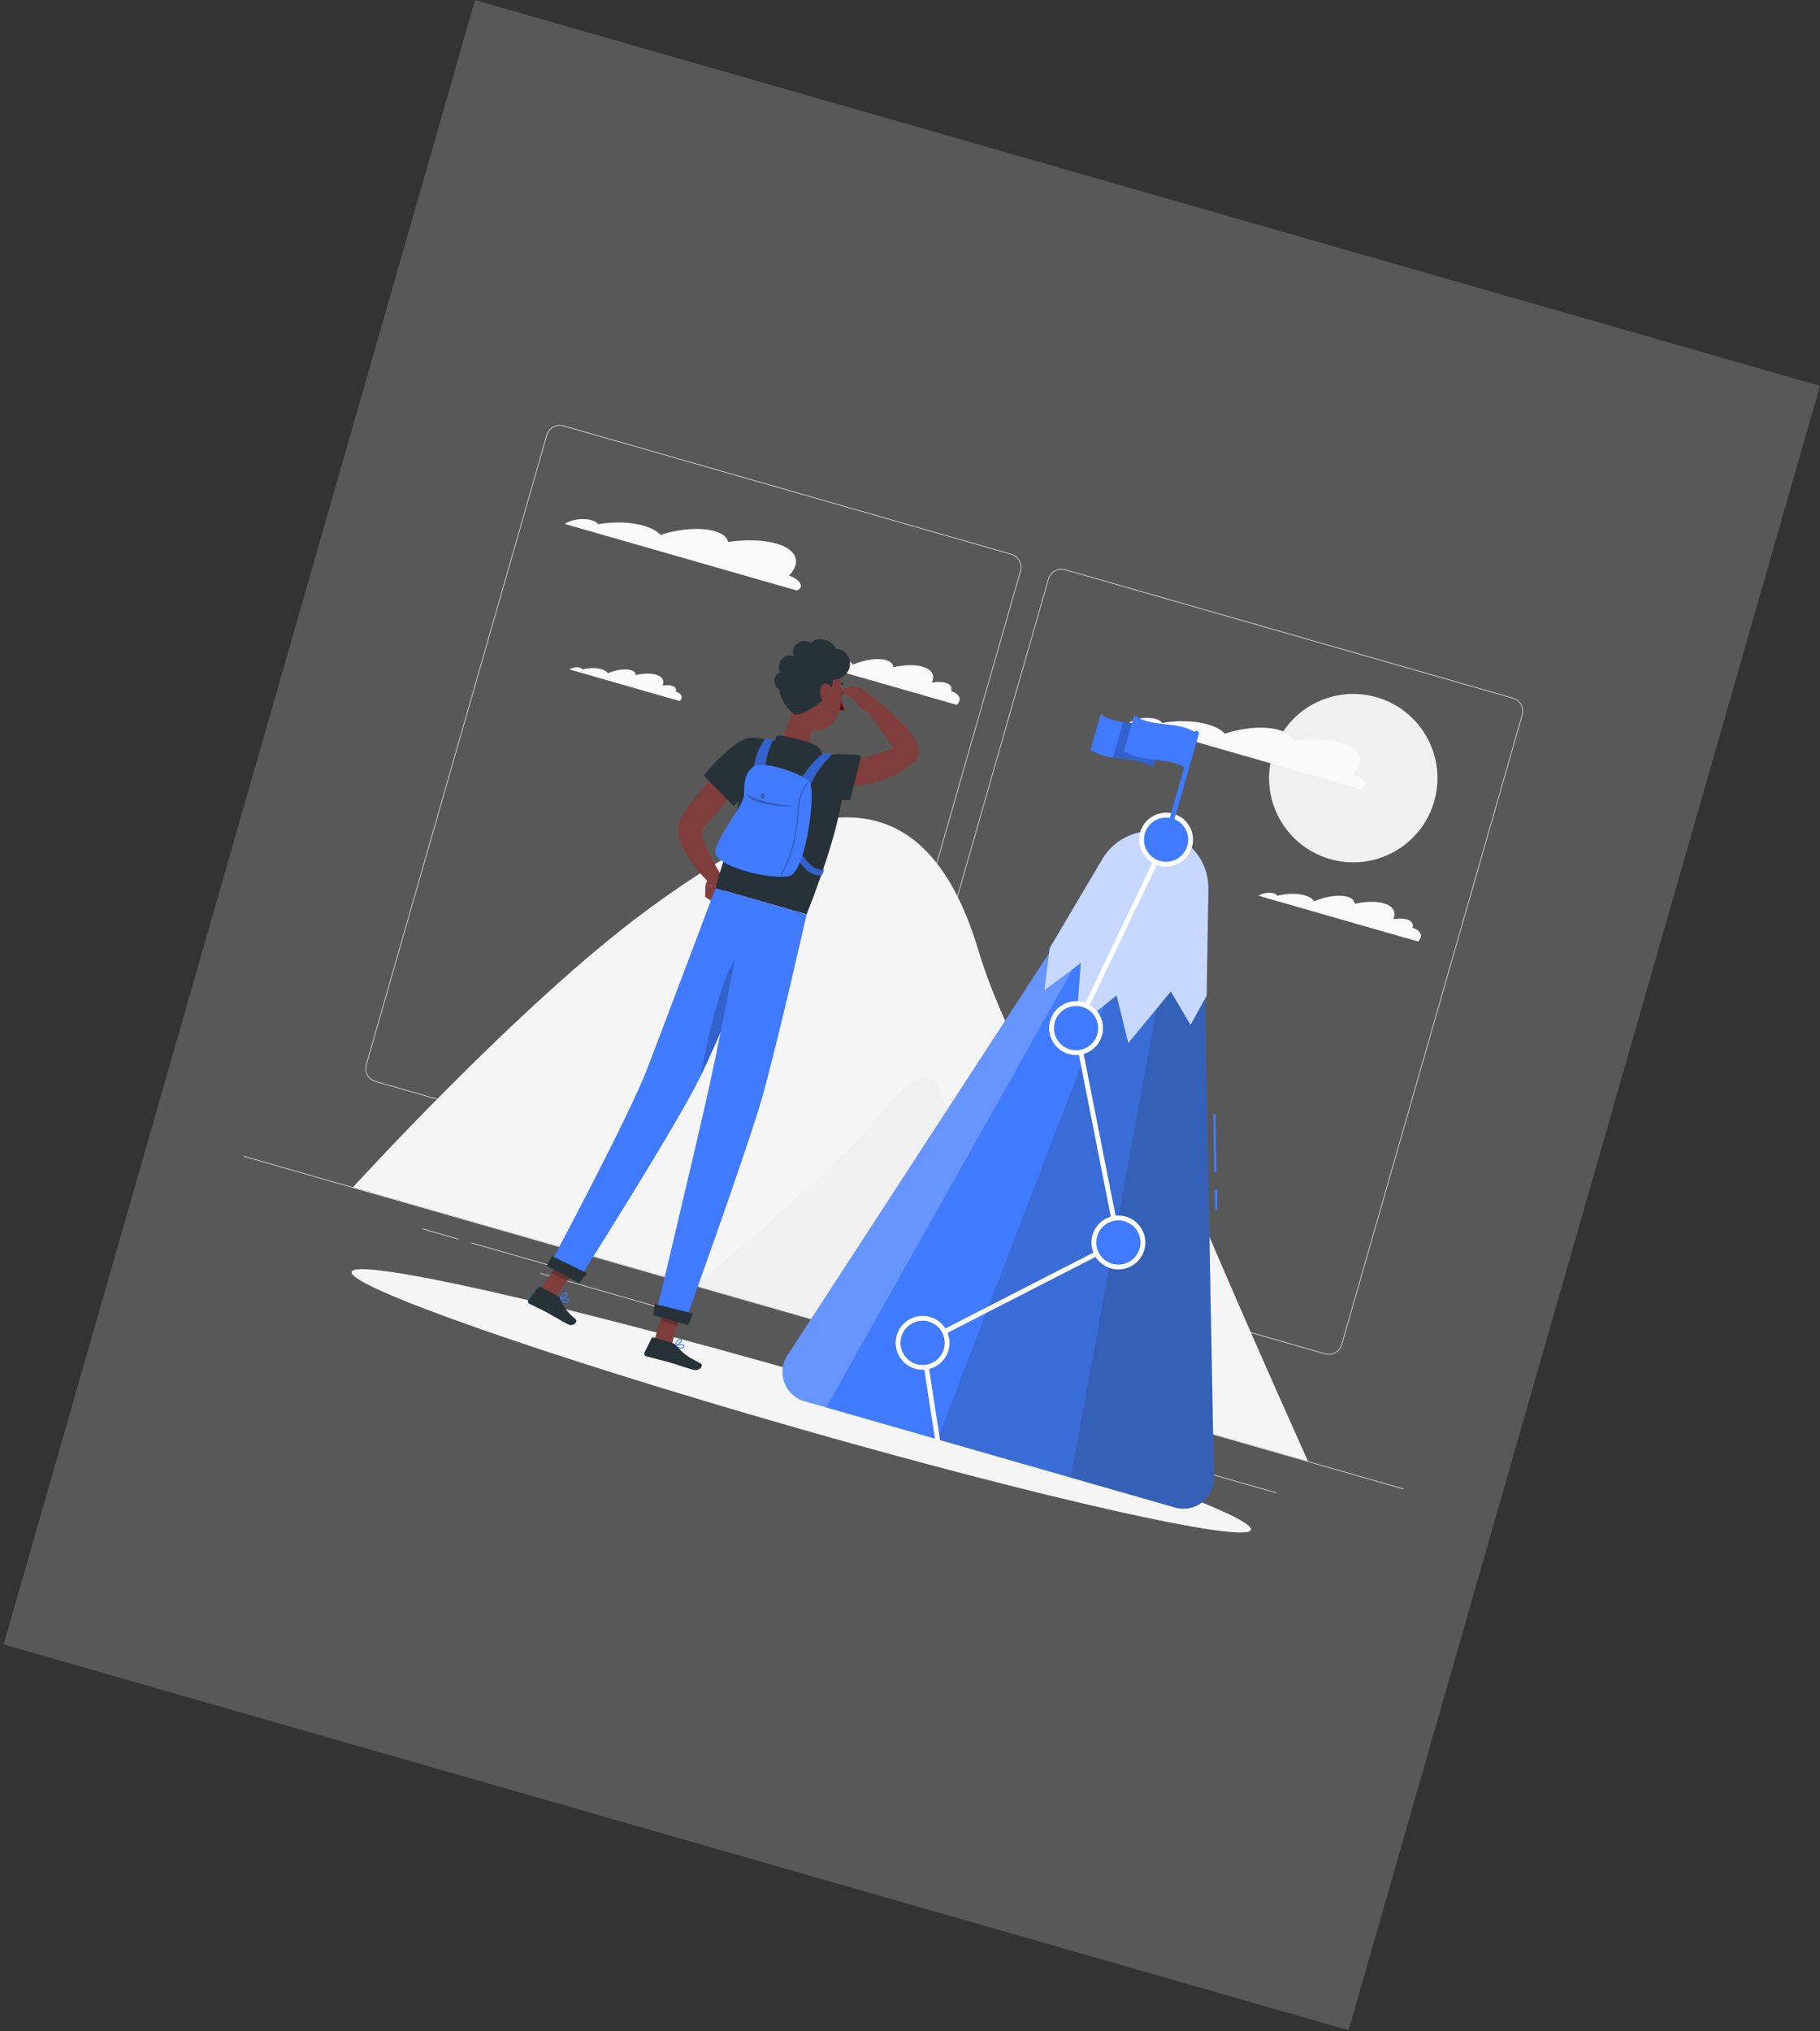 <svg width="467" height="521" viewBox="0 0 467 521" fill="none" xmlns="http://www.w3.org/2000/svg">
<rect x="0" y="0" width="467" height="521" fill="#333333" stroke="none"/>
<rect x="121.883" y="0.02" width="359.024" height="438.808" transform="rotate(16 121.883 0.02)" fill="#EBEBEB" fill-opacity="0.2"/>
<g clip-path="url(#clip0_54_3277)">
<path d="M360.152 381.865L62.585 296.539L62.542 296.687L360.109 382.013L360.152 381.865Z" fill="#EBEBEB"/>
<path d="M327.592 382.893L296.009 373.837L295.967 373.986L327.549 383.042L327.592 382.893Z" fill="#EBEBEB"/>
<path d="M257.497 360.774L222.583 350.763L222.54 350.912L257.454 360.923L257.497 360.774Z" fill="#EBEBEB"/>
<path d="M298.308 371.55L286.886 368.274L286.843 368.423L298.265 371.698L298.308 371.55Z" fill="#EBEBEB"/>
<path d="M146.64 326.105L120.934 318.734L120.891 318.883L146.597 326.254L146.64 326.105Z" fill="#EBEBEB"/>
<path d="M117.62 317.784L108.429 315.149L108.386 315.298L117.577 317.933L117.62 317.784Z" fill="#EBEBEB"/>
<path d="M170.913 335.789L138.66 326.541L138.617 326.69L170.87 335.938L170.913 335.789Z" fill="#EBEBEB"/>
<path d="M211.253 310.443L96.333 277.49C94.46 276.953 93.373 274.992 93.91 273.119L140.231 111.581C140.768 109.708 142.729 108.621 144.602 109.158L259.521 142.11C261.394 142.647 262.481 144.608 261.944 146.481L215.623 308.02C215.086 309.893 213.125 310.98 211.253 310.443ZM144.559 109.307C142.767 108.793 140.893 109.833 140.379 111.624L94.059 273.162C93.545 274.954 94.584 276.828 96.376 277.342L211.295 310.295C213.086 310.808 214.961 309.769 215.474 307.978L261.795 146.439C262.308 144.648 261.27 142.773 259.479 142.259L144.559 109.307Z" fill="#EBEBEB"/>
<path d="M339.978 347.353L225.059 314.4C223.186 313.863 222.099 311.902 222.636 310.029L268.957 148.491C269.494 146.618 271.455 145.531 273.327 146.068L388.246 179.02C390.12 179.557 391.206 181.518 390.669 183.391L344.349 344.93C343.812 346.803 341.851 347.89 339.978 347.353ZM273.284 146.217C271.494 145.704 269.619 146.743 269.105 148.534L222.785 310.072C222.271 311.864 223.31 313.738 225.101 314.252L340.02 347.204C341.812 347.718 343.686 346.679 344.2 344.888L390.52 183.349C391.034 181.558 389.995 179.683 388.204 179.169L273.284 146.217Z" fill="#EBEBEB"/>
<path d="M302.295 297.887C292.731 273.785 291.232 252.42 264.561 275.582C258.755 264.396 253.96 253.493 251.012 243.665C235.058 190.481 198.141 209.809 165.848 233.579C133.556 257.349 90.561 304.553 90.561 304.553L179.74 330.125L330.167 373.259L335.618 374.822C335.618 374.822 311.917 322.134 302.295 297.887Z" fill="#F5F5F5"/>
<path d="M245.491 298.76C241.846 281.699 242.386 266.141 226.479 285.15C211.35 303.229 178.255 329.702 178.255 329.702L258.543 352.725C258.543 352.725 249.136 315.821 245.491 298.76Z" fill="#F0F0F0"/>
<path d="M151.958 133.489C152.711 133.735 153.216 134.08 153.463 134.471C157.608 133.746 162.141 133.87 165.631 135.001C167.406 135.574 168.708 136.342 169.524 137.22C174.162 135.661 179.7 135.202 183.379 136.257C185.469 136.857 186.617 137.848 186.825 139.013C191.352 138.372 195.818 138.462 199.199 139.431C204.592 140.978 205.65 144.308 202.473 147.647C204.996 148.446 206.693 150.611 204.466 151.479L144.913 134.403C145.009 134.337 145.106 134.272 145.213 134.206C146.929 133.16 149.946 132.838 151.958 133.489Z" fill="#FAFAFA"/>
<path d="M208.494 168.455C208.936 168.601 209.215 168.827 209.333 169.096C211.908 168.441 214.647 168.371 216.675 169.047C217.711 169.39 218.44 169.889 218.863 170.478C218.864 170.481 218.866 170.479 218.866 170.479C221.798 169.22 225.196 168.705 227.348 169.322C228.573 169.673 229.192 170.333 229.225 171.146C232.022 170.535 234.726 170.444 236.704 171.012C239.157 171.715 239.936 173.27 239.129 175.088C240.448 174.871 241.688 174.874 242.633 175.145C243.943 175.521 244.403 176.326 244.055 177.282C244.171 177.315 244.284 177.353 244.393 177.395C246.352 178.133 246.806 179.627 245.488 180.808L204.533 169.065C205.666 168.361 207.386 168.086 208.494 168.455Z" fill="#FAFAFA"/>
<path d="M148.816 171.291C149.122 171.392 149.314 171.548 149.396 171.735C151.176 171.281 153.071 171.233 154.472 171.7C155.189 171.937 155.693 172.282 155.985 172.69C155.986 172.692 155.987 172.691 155.987 172.691C158.015 171.82 160.364 171.464 161.852 171.891C162.699 172.134 163.127 172.589 163.15 173.152C165.084 172.729 166.953 172.666 168.321 173.059C170.017 173.545 170.556 174.62 169.998 175.877C170.909 175.726 171.767 175.729 172.421 175.916C173.327 176.176 173.645 176.733 173.405 177.394C173.484 177.417 173.563 177.444 173.638 177.472C174.992 177.982 175.306 179.015 174.395 179.832L146.077 171.712C146.86 171.226 148.05 171.035 148.816 171.291Z" fill="#FAFAFA"/>
<path d="M341.285 220.369C352.753 223.658 364.714 217.027 368.003 205.56C371.291 194.092 364.66 182.13 353.193 178.842C341.725 175.554 329.764 182.184 326.475 193.652C323.187 205.119 329.818 217.081 341.285 220.369Z" fill="#F0F0F0"/>
<path d="M296.737 184.467C297.49 184.713 297.995 185.058 298.242 185.449C302.387 184.724 306.92 184.848 310.41 185.98C312.185 186.552 313.487 187.32 314.303 188.198C318.941 186.639 324.48 186.181 328.158 187.235C330.249 187.835 331.396 188.826 331.605 189.992C336.131 189.35 340.597 189.44 343.979 190.41C349.371 191.956 350.43 195.286 347.252 198.625C349.775 199.424 351.472 201.589 349.246 202.458L289.691 185.381C289.788 185.315 289.885 185.25 289.992 185.184C291.707 184.138 294.725 183.816 296.737 184.467Z" fill="#FAFAFA"/>
<path d="M326.869 229.158C327.312 229.304 327.591 229.53 327.709 229.799C330.283 229.144 333.023 229.074 335.051 229.75C336.086 230.093 336.816 230.592 337.238 231.181C337.24 231.184 337.241 231.182 337.241 231.182C340.174 229.923 343.572 229.409 345.724 230.026C346.948 230.377 347.568 231.036 347.6 231.85C350.398 231.239 353.101 231.148 355.08 231.715C357.532 232.419 358.311 233.974 357.505 235.792C358.823 235.574 360.064 235.578 361.009 235.849C362.319 236.225 362.778 237.03 362.431 237.986C362.546 238.019 362.659 238.057 362.769 238.099C364.727 238.836 365.182 240.331 363.863 241.512L322.909 229.768C324.04 229.064 325.761 228.789 326.869 229.158Z" fill="#FAFAFA"/>
<path d="M203.665 366.077C267.393 384.35 319.92 396.147 320.987 392.425C322.054 388.704 271.258 370.873 207.53 352.599C143.801 334.326 91.275 322.529 90.207 326.25C89.14 329.972 139.937 347.803 203.665 366.077Z" fill="#F5F5F5"/>
<path d="M312.283 305.162L311.664 305.173L311.757 310.2L312.376 310.188L312.283 305.162Z" fill="#407BFF"/>
<path d="M311.91 285.77L311.291 285.781L311.565 300.734L312.184 300.723L311.91 285.77Z" fill="#407BFF"/>
<path d="M308.594 222.55L287.416 216.477L202.039 347.688C199.179 352.083 201.385 357.991 206.425 359.436L301.521 386.704C306.561 388.15 311.563 384.308 311.466 379.066L308.594 222.55Z" fill="#407BFF"/>
<path opacity="0.2" d="M308.594 222.552L298.005 219.515L240.551 369.224L301.521 386.707C306.561 388.152 311.563 384.311 311.467 379.068L308.594 222.552Z" fill="#263238"/>
<path opacity="0.2" d="M308.595 222.551L303.625 221.126L274.739 379.026L301.522 386.706C306.562 388.151 311.564 384.31 311.468 379.067L308.595 222.551Z" fill="#263238"/>
<path opacity="0.2" d="M287.416 216.477L292.518 217.94L211.985 361.03L206.425 359.436C201.385 357.991 199.179 352.083 202.039 347.688L287.416 216.477Z" fill="white"/>
<path d="M299.477 213.746C305.831 215.568 310.171 221.427 310.062 228.037L309.611 255.404L305.49 262.917L300.43 254.328L289.504 267.565L286.522 255.331L276.056 263.709L277.337 247.009L267.974 254.056L269.345 243.214L282.869 220.354C286.256 214.629 293.082 211.913 299.477 213.746Z" fill="#407BFF"/>
<path opacity="0.7" d="M299.477 213.746C305.831 215.568 310.171 221.427 310.062 228.037L309.611 255.404L305.49 262.917L300.43 254.328L289.504 267.565L286.522 255.331L276.056 263.709L277.337 247.009L267.974 254.056L269.345 243.214L282.869 220.354C286.256 214.629 293.082 211.913 299.477 213.746Z" fill="white"/>
<path d="M240.385 369.816C240.16 369.751 239.982 369.562 239.944 369.315L236.129 344.559C236.088 344.295 236.221 344.035 236.458 343.914L286.269 318.382L275.507 263.844C275.482 263.713 275.499 263.578 275.556 263.458L298.653 215.121C298.801 214.812 299.171 214.68 299.479 214.829C299.787 214.976 299.918 215.346 299.771 215.654L276.762 263.806L287.574 318.599C287.628 318.871 287.495 319.144 287.249 319.27L237.42 344.811L241.167 369.126C241.219 369.464 240.987 369.78 240.65 369.832C240.559 369.847 240.469 369.84 240.385 369.816Z" fill="white"/>
<path d="M292.453 321.818C294.153 318.787 293.074 314.95 290.042 313.25C287.01 311.549 283.173 312.629 281.473 315.661C279.773 318.693 280.852 322.529 283.884 324.229C286.916 325.93 290.752 324.85 292.453 321.818Z" fill="#407BFF"/>
<path d="M285.063 325.367C281.398 324.317 279.271 320.481 280.322 316.816C281.373 313.152 285.209 311.025 288.874 312.076C292.538 313.126 294.665 316.962 293.614 320.627C292.563 324.292 288.727 326.418 285.063 325.367ZM288.532 313.266C285.525 312.404 282.375 314.149 281.512 317.158C280.65 320.166 282.395 323.315 285.404 324.178C288.412 325.04 291.561 323.295 292.424 320.286C293.286 317.278 291.541 314.129 288.532 313.266Z" fill="white"/>
<path d="M242.438 347.148C243.919 344.003 242.57 340.252 239.425 338.771C236.28 337.29 232.53 338.639 231.049 341.784C229.567 344.929 230.916 348.679 234.061 350.16C237.207 351.642 240.957 350.293 242.438 347.148Z" fill="#407BFF"/>
<path d="M234.832 351.108C231.167 350.057 229.041 346.221 230.091 342.556C231.142 338.892 234.978 336.765 238.643 337.816C242.307 338.867 244.434 342.703 243.383 346.367C242.332 350.032 238.496 352.158 234.832 351.108ZM238.301 339.007C235.293 338.144 232.144 339.89 231.281 342.898C230.419 345.906 232.164 349.055 235.173 349.918C238.181 350.78 241.33 349.035 242.193 346.027C243.055 343.018 241.31 339.869 238.301 339.007Z" fill="white"/>
<path d="M274.38 269.777C277.721 270.735 281.207 268.803 282.165 265.461C283.123 262.119 281.191 258.634 277.85 257.675C274.508 256.717 271.022 258.649 270.064 261.991C269.106 265.333 271.038 268.819 274.38 269.777Z" fill="#407BFF"/>
<path d="M274.208 270.37C270.544 269.32 268.417 265.484 269.468 261.819C270.519 258.154 274.355 256.028 278.019 257.079C281.684 258.129 283.81 261.965 282.76 265.63C281.709 269.294 277.872 271.421 274.208 270.37ZM277.678 258.269C274.67 257.406 271.521 259.152 270.658 262.16C269.795 265.168 271.541 268.317 274.549 269.18C277.558 270.043 280.707 268.297 281.569 265.289C282.432 262.281 280.686 259.131 277.678 258.269Z" fill="white"/>
<path d="M304.91 218.069C306.391 214.924 305.043 211.173 301.898 209.692C298.752 208.211 295.002 209.56 293.521 212.705C292.04 215.85 293.388 219.6 296.534 221.081C299.679 222.563 303.429 221.214 304.91 218.069Z" fill="#407BFF"/>
<path d="M297.304 222.032C293.64 220.981 291.513 217.145 292.564 213.48C293.614 209.815 297.45 207.689 301.115 208.74C304.78 209.791 306.906 213.627 305.855 217.292C304.804 220.957 300.968 223.083 297.304 222.032ZM300.774 209.931C297.766 209.069 294.616 210.814 293.754 213.822C292.891 216.83 294.636 219.98 297.645 220.842C300.653 221.705 303.802 219.959 304.665 216.951C305.527 213.943 303.781 210.793 300.774 209.931Z" fill="white"/>
<path d="M299.181 215.415C298.853 215.321 298.662 214.978 298.757 214.65L306.427 187.901C306.521 187.573 306.864 187.383 307.192 187.477C307.521 187.571 307.711 187.914 307.617 188.243L299.947 214.991C299.852 215.32 299.51 215.51 299.181 215.415Z" fill="#407BFF"/>
<path d="M279.832 192.315C284.644 195.663 291.02 193.555 295.833 196.903C296.702 193.872 297.571 190.841 298.44 187.81C293.628 184.463 287.252 186.57 282.439 183.222C281.57 186.253 280.701 189.284 279.832 192.315Z" fill="#407BFF"/>
<path opacity="0.2" d="M288.188 185.239L285.582 194.327C289.096 194.851 292.781 194.781 295.837 196.906L298.444 187.813C295.389 185.687 291.704 185.758 288.188 185.239Z" fill="black"/>
<path d="M288.416 192.577C293.228 195.925 299.605 193.818 304.417 197.166C305.287 194.135 306.156 191.104 307.025 188.073C302.213 184.725 295.836 186.833 291.023 183.485C290.154 186.515 289.285 189.546 288.416 192.577Z" fill="#407BFF"/>
<path d="M185.511 224.361L186.509 227.871L181 227.025C181 227.025 181.444 225.891 182.342 224.257C182.716 223.575 183.567 223.316 184.252 223.684L185.511 224.361Z" fill="#7F3E3B"/>
<path d="M184.703 232.514L180.931 230.058L181 227.026L186.508 227.871L184.703 232.514Z" fill="#7F3E3B"/>
<path d="M210.569 195.484C211.26 195.47 212.096 195.422 212.868 195.384C213.655 195.341 214.444 195.281 215.23 195.207C216.8 195.051 218.366 194.88 219.896 194.615C222.945 194.117 225.966 193.358 228.343 192.108C228.942 191.805 229.464 191.455 229.927 191.092L230.096 190.954C230.127 190.954 230.338 190.695 229.938 191.183C229.695 191.514 229.571 191.898 229.53 192.14C229.519 192.201 229.511 192.263 229.508 192.325L229.499 192.458C229.499 192.5 229.501 192.545 229.505 192.584L229.51 192.661C229.539 192.86 229.566 192.857 229.561 192.819C229.548 192.766 229.527 192.676 229.482 192.559C229.305 192.084 228.936 191.431 228.542 190.809C228.138 190.18 227.706 189.522 227.245 188.878C225.392 186.289 223.327 183.669 221.319 181.065L223.697 178.615C226.435 180.692 228.985 182.897 231.409 185.426C232.01 186.065 232.617 186.713 233.192 187.433C233.772 188.161 234.344 188.893 234.907 189.913C235.176 190.46 235.494 190.979 235.648 192.175L235.667 192.409L235.667 192.69C235.664 192.787 235.662 192.872 235.652 192.98C235.639 193.093 235.623 193.206 235.603 193.319C235.528 193.766 235.32 194.345 234.958 194.848C234.433 195.503 234.477 195.373 234.356 195.513L234.06 195.794C233.266 196.523 232.426 197.15 231.573 197.666C228.137 199.725 224.601 200.686 221.113 201.389C219.363 201.718 217.619 201.974 215.87 202.126C214.996 202.207 214.122 202.271 213.244 202.318C212.352 202.369 211.52 202.386 210.545 202.38L210.569 195.484Z" fill="#7F3E3B"/>
<path d="M218.771 176.006L215.006 177.167L219.245 179.505L221.326 176.64L218.771 176.006Z" fill="#7F3E3B"/>
<path d="M224.732 179.435L221.329 176.639L219.248 179.503C219.248 179.503 221.408 183.626 223.989 182.027L224.732 179.435Z" fill="#7F3E3B"/>
<path d="M194.635 197.069C192.409 199.299 190.143 201.617 187.954 203.924C185.768 206.238 183.592 208.578 181.655 210.974C181.159 211.57 180.702 212.169 180.255 212.769L180.104 212.967C180.116 212.946 180.119 212.919 180.126 212.903C180.132 212.862 180.13 212.845 180.118 212.848C180.099 212.861 180.054 212.969 180.043 213.159C180.014 213.537 180.101 214.135 180.272 214.755C180.444 215.38 180.668 216.054 180.947 216.73C182.071 219.44 183.683 222.263 185.297 224.941L182.684 227.139C180.194 224.763 178 222.247 176.137 219.159C175.682 218.38 175.239 217.565 174.868 216.653C174.503 215.737 174.168 214.743 174.041 213.492C173.978 212.869 173.99 212.156 174.16 211.376C174.249 210.985 174.375 210.579 174.566 210.175C174.655 209.973 174.769 209.775 174.886 209.58L175.082 209.274C175.556 208.53 176.039 207.8 176.539 207.104C178.532 204.299 180.688 201.757 182.898 199.261C185.135 196.786 187.407 194.422 189.85 192.105L194.635 197.069Z" fill="#7F3E3B"/>
<path d="M204.272 179.2C202.733 183.11 202.187 187.167 200.284 190.405C200.284 190.405 200.354 193.936 206.297 195.641C212.832 197.514 210.225 193.256 210.225 193.256C206.87 191.372 207.618 188.723 208.856 186.389L204.272 179.2Z" fill="#7F3E3B"/>
<path d="M199.152 191.286C198.938 190.113 198.714 188.776 199.872 188.71C201.146 188.637 207.673 190.062 209.7 191.466C211.726 192.87 210.581 194.796 210.581 194.796L199.152 191.286Z" fill="#263238"/>
<path d="M144.45 333.958C144.045 333.742 143.652 333.425 143.386 333.19C143.351 333.158 143.337 333.109 143.353 333.063C143.368 333.018 143.409 332.987 143.456 332.984C143.669 332.969 145.547 332.853 145.899 333.361C145.954 333.44 146.002 333.571 145.921 333.75C145.812 333.989 145.642 334.136 145.414 334.185C145.127 334.245 144.784 334.136 144.45 333.958ZM143.766 333.204C144.431 333.749 145.018 334.027 145.365 333.954C145.518 333.921 145.63 333.823 145.707 333.652C145.745 333.568 145.726 333.524 145.706 333.495C145.523 333.231 144.517 333.177 143.766 333.204Z" fill="#407BFF"/>
<path d="M143.41 333.206C143.39 333.195 143.373 333.179 143.362 333.158C143.341 333.121 143.342 333.074 143.365 333.038C143.398 332.987 144.177 331.777 144.908 331.632C145.099 331.594 145.272 331.628 145.422 331.734C145.654 331.896 145.638 332.084 145.608 332.182C145.44 332.721 144.051 333.214 143.466 333.219C143.446 333.22 143.427 333.215 143.41 333.206ZM145.242 331.899C145.156 331.853 145.062 331.842 144.954 331.863C144.485 331.956 143.953 332.619 143.705 332.962C144.338 332.859 145.284 332.43 145.383 332.112C145.392 332.083 145.413 332.015 145.287 331.926C145.272 331.916 145.257 331.907 145.242 331.899Z" fill="#407BFF"/>
<path d="M174.225 345.869C173.783 345.743 173.333 345.514 173.025 345.339C172.984 345.316 172.96 345.27 172.966 345.223C172.972 345.176 173.005 345.137 173.05 345.124C173.255 345.065 175.068 344.56 175.518 344.983C175.588 345.049 175.662 345.167 175.62 345.359C175.564 345.616 175.427 345.795 175.215 345.89C174.946 346.009 174.589 345.974 174.225 345.869ZM173.398 345.274C174.163 345.669 174.795 345.819 175.119 345.674C175.261 345.611 175.35 345.491 175.39 345.308C175.41 345.218 175.383 345.179 175.357 345.154C175.123 344.935 174.128 345.091 173.398 345.274Z" fill="#407BFF"/>
<path d="M173.05 345.348C173.029 345.342 173.009 345.329 172.994 345.311C172.966 345.279 172.957 345.233 172.972 345.193C172.994 345.136 173.503 343.791 174.188 343.496C174.366 343.42 174.543 343.417 174.712 343.489C174.972 343.6 174.996 343.787 174.987 343.888C174.935 344.45 173.679 345.222 173.108 345.349C173.089 345.354 173.069 345.353 173.05 345.348ZM174.57 343.688C174.477 343.662 174.382 343.67 174.281 343.713C173.842 343.901 173.459 344.661 173.288 345.048C173.886 344.816 174.722 344.199 174.752 343.868C174.755 343.838 174.761 343.767 174.619 343.706C174.603 343.699 174.587 343.693 174.57 343.688Z" fill="#407BFF"/>
<path d="M167.957 343.701L172.329 344.954L175.277 334.842L170.905 333.588L167.957 343.701Z" fill="#7F3E3B"/>
<path d="M138.481 330.898L142.425 332.905L148.746 323.973L144.803 321.966L138.481 330.898Z" fill="#7F3E3B"/>
<path d="M143.156 332.48L138.645 330.08C138.481 329.992 138.283 330.033 138.168 330.178L135.613 333.398C135.348 333.732 135.467 334.244 135.849 334.439C137.437 335.25 138.248 335.563 140.231 336.618C141.451 337.268 143.903 338.735 145.589 339.632C147.237 340.509 148.317 338.945 147.701 338.424C144.941 336.087 144.237 334.514 143.686 333.078C143.586 332.821 143.396 332.608 143.156 332.48Z" fill="#263238"/>
<path d="M172.426 344.435L167.651 343.066C167.473 343.015 167.287 343.096 167.205 343.261L165.377 346.943C165.188 347.325 165.399 347.799 165.813 347.91C167.542 348.374 170.056 348.985 172.221 349.606C174.752 350.332 174.836 350.506 177.805 351.357C179.6 351.871 180.548 350.18 179.838 349.798C176.603 348.061 175.898 347.772 173.395 345.082C173.122 344.789 172.803 344.543 172.426 344.435Z" fill="#263238"/>
<path d="M192.835 189.213C188.498 189.157 180.55 198.921 180.55 198.921L188.291 206.788C188.291 206.788 191.581 203.469 195.11 199.199C198.806 194.726 200.07 189.306 192.835 189.213Z" fill="#263238"/>
<path d="M213.336 216.354C211.905 221.226 209.869 227.211 206.982 234.537L183.593 227.83C184.283 224.355 190.227 208.9 191.494 191.925C191.614 190.31 193.053 189.121 194.657 189.337C196.132 189.536 197.968 189.832 199.734 190.247C202.757 190.959 207.108 192.103 209.673 193.097C211.106 193.653 212.478 194.304 213.583 194.87C215.377 195.788 216.52 197.626 216.505 199.641C216.489 201.661 216.191 204.748 215.169 209.326C214.713 211.365 214.117 213.693 213.336 216.354Z" fill="#263238"/>
<path d="M206.03 202.135C209.097 205.192 218.131 205.292 218.131 205.292L220.945 193.828C220.945 193.828 217.143 193.069 211.441 193.683C205.073 194.369 202.575 198.691 206.03 202.135Z" fill="#263238"/>
<path d="M213.753 193.266C213.753 193.266 211.889 193.375 211.212 193.379C208.261 195.2 205.33 200.153 205.33 200.153L207.102 204.74C207.624 198.843 213.753 193.266 213.753 193.266Z" fill="#407BFF"/>
<path opacity="0.2" d="M213.753 193.266C213.753 193.266 211.889 193.375 211.212 193.379C208.261 195.2 205.33 200.153 205.33 200.153L207.102 204.74C207.624 198.843 213.753 193.266 213.753 193.266Z" fill="black"/>
<path d="M211.44 222.982C208.718 224.062 205.429 218.79 205.429 218.79L204.979 220.857C208.072 225.42 210.961 224.424 210.961 224.424C210.961 224.424 211.283 223.831 211.44 222.982Z" fill="#407BFF"/>
<path opacity="0.2" d="M211.44 222.982C208.718 224.062 205.429 218.79 205.429 218.79L204.979 220.857C208.072 225.42 210.961 224.424 210.961 224.424C210.961 224.424 211.283 223.831 211.44 222.982Z" fill="black"/>
<path d="M198.473 189.726C197.148 189.479 196.399 189.479 196.399 189.479C196.399 189.479 193.752 192.571 193.432 197.336L196.329 196.919C196.329 196.919 196.627 192.795 198.473 189.726Z" fill="#407BFF"/>
<path opacity="0.2" d="M198.473 189.726C197.148 189.479 196.399 189.479 196.399 189.479C196.399 189.479 193.752 192.571 193.432 197.336L196.329 196.919C196.329 196.919 196.627 192.795 198.473 189.726Z" fill="black"/>
<path d="M193.213 196.696C195.232 194.912 205.901 198.237 207.708 200.692C209.515 203.147 206.717 223.486 202.658 224.684C198.599 225.882 182.457 222.381 183.61 217.934C184.763 213.488 190.571 206.844 190.867 204.182C191.163 201.52 190.461 199.127 193.213 196.696Z" fill="#407BFF"/>
<path opacity="0.4" d="M191.405 203.556C191.405 203.556 194.882 206.203 203.695 206.728C201.844 207.107 192.78 206.589 191.405 203.556Z" fill="#263238"/>
<path opacity="0.4" d="M196.293 204.341C196.24 204.722 195.953 204.959 195.652 204.873C195.35 204.787 195.149 204.409 195.203 204.029C195.256 203.649 195.543 203.411 195.844 203.497C196.146 203.584 196.347 203.961 196.293 204.341Z" fill="#263238"/>
<path opacity="0.4" d="M200.423 224.382C200.409 224.378 200.395 224.372 200.382 224.363C200.31 224.316 200.29 224.221 200.336 224.149C202.785 220.374 204.264 214.626 204.732 207.062C204.925 203.927 206.488 201.282 207.05 200.806C207.115 200.75 207.213 200.759 207.268 200.824C207.323 200.89 207.315 200.987 207.25 201.042C206.67 201.534 205.219 204.182 205.04 207.082C204.569 214.699 203.074 220.498 200.596 224.317C200.558 224.375 200.487 224.4 200.423 224.382Z" fill="#263238"/>
<g opacity="0.2">
<path d="M175.275 334.845L173.757 340.057L169.382 338.803L170.901 333.591L175.275 334.845Z" fill="black"/>
<path d="M144.802 321.97L148.747 323.978L145.486 328.581L141.542 326.573L144.802 321.97Z" fill="black"/>
</g>
<path d="M198.683 232.156C198.683 232.156 185.43 264.515 179.601 276.39C173.216 289.394 148.172 328.777 148.172 328.777L140.818 324.864C140.818 324.864 161.107 287.12 166.176 273.886C171.678 259.523 183.594 227.829 183.594 227.829L198.683 232.156Z" fill="#407BFF"/>
<path d="M150.682 326.636C150.713 326.653 148.529 329.113 148.529 329.113L140.254 324.71L141.65 322.219L150.682 326.636Z" fill="#263238"/>
<path opacity="0.2" d="M192.593 243.293C186.577 242.785 181.875 264.591 179.835 275.915C183.419 268.525 189.556 254.086 193.846 243.82C193.513 243.518 193.099 243.335 192.593 243.293Z" fill="black"/>
<path d="M206.976 234.533C206.976 234.533 199.467 267.757 195.683 281.101C191.747 294.98 175.636 339.502 175.636 339.502L168.229 337.378C168.229 337.378 179.024 292.209 182.074 278.344C185.399 263.229 191.604 230.126 191.604 230.126L206.976 234.534L206.976 234.533Z" fill="#407BFF"/>
<path d="M177.797 336.929C177.831 336.939 176.616 339.918 176.616 339.918L167.607 337.335L168.045 334.491L177.797 336.929Z" fill="#263238"/>
<path d="M215.393 177.88C215.342 178.244 215.493 178.573 215.729 178.615C215.964 178.658 216.197 178.397 216.248 178.033C216.299 177.67 216.148 177.341 215.912 177.298C215.676 177.256 215.444 177.517 215.393 177.88Z" fill="#263238"/>
<path d="M215.46 178.57C215.46 178.57 215.988 180.815 216.751 181.988C216.028 182.474 214.981 182.006 214.981 182.006L215.46 178.57Z" fill="#630F0F"/>
<path d="M216.189 175.642C216.257 175.637 216.321 175.6 216.358 175.538C216.419 175.436 216.387 175.303 216.285 175.242C216.248 175.221 215.379 174.711 214.328 175.232C214.222 175.286 214.178 175.415 214.231 175.521C214.284 175.628 214.413 175.671 214.52 175.618C215.362 175.2 216.056 175.607 216.063 175.611C216.103 175.635 216.147 175.644 216.189 175.642Z" fill="#263238"/>
<path d="M203.459 174.954C203.108 179.469 202.676 182.084 204.596 184.778C207.484 188.829 213.244 187.764 214.924 183.496C216.436 179.655 216.756 172.918 212.662 170.363C208.629 167.846 203.809 170.44 203.459 174.954Z" fill="#7F3E3B"/>
<path d="M212.471 178.227C211.102 180.269 205.825 183.408 204.301 183.328C202.777 183.249 199.829 178.736 199.981 176.863C198.599 176.29 197.848 172.988 200.353 172.497C198.985 171.222 200.628 167.092 203.8 168.332C202.358 165.845 205.677 163.291 208.141 164.927C209.265 163.46 213.237 163.454 214.618 166.605C216.532 166.152 218.882 168.848 217.868 171.585C217.174 173.457 214.973 174.517 213.611 174.426C214.056 175.47 212.471 178.227 212.471 178.227Z" fill="#263238"/>
<path d="M210.457 177.007C210.374 178.197 210.767 179.395 211.319 180.228C212.15 181.481 213.253 180.972 213.597 179.672C213.908 178.503 213.849 176.442 212.739 175.641C211.644 174.854 210.553 175.647 210.457 177.007Z" fill="#7F3E3B"/>
</g>
<defs>
<clipPath id="clip0_54_3277">
<rect width="309.559" height="309.559" fill="white" transform="translate(127.843 68.959) rotate(16)"/>
</clipPath>
</defs>
</svg>
